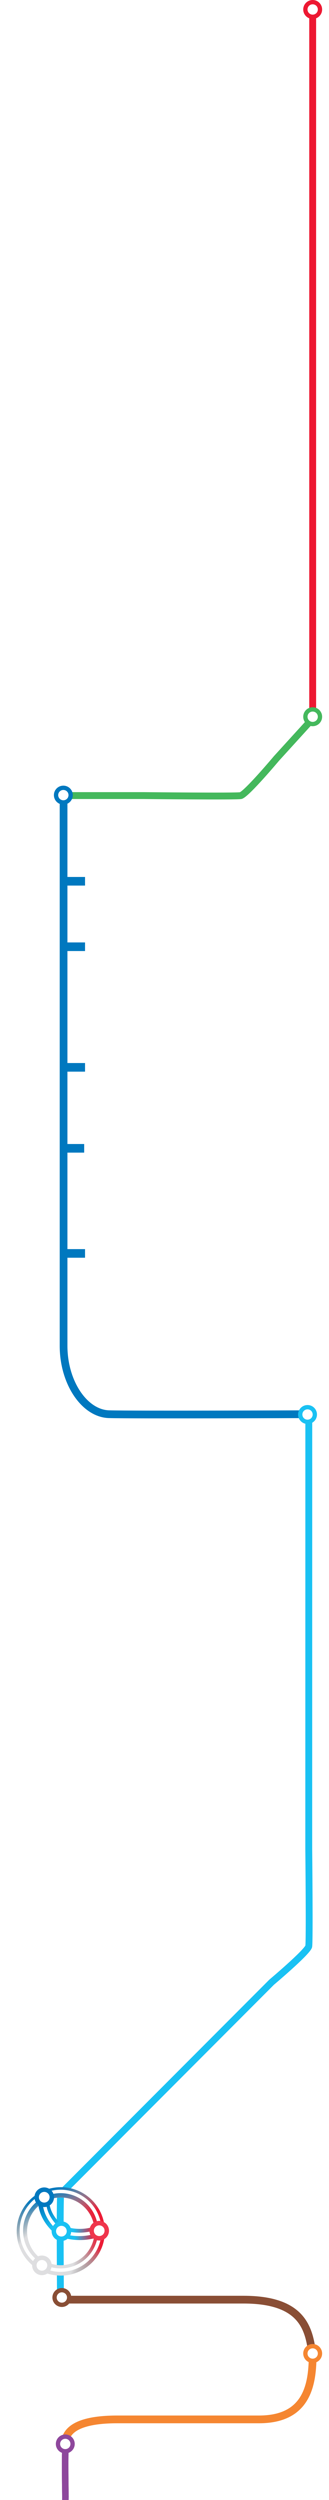 <svg width="383" height="2902" viewBox="0 0 383 2902" fill="none" xmlns="http://www.w3.org/2000/svg">
<path d="M360 16H368V830H360V16Z" fill="#ED1832"/>
<path fill-rule="evenodd" clip-rule="evenodd" d="M363.459 828.845L369.371 834.234L324.867 883.055L324.819 883.112C324.754 883.189 324.658 883.303 324.532 883.452C324.28 883.75 323.912 884.186 323.44 884.741C322.497 885.851 321.142 887.439 319.492 889.353C316.196 893.179 311.715 898.317 306.991 903.552C302.274 908.778 297.279 914.141 292.959 918.4C290.803 920.527 288.77 922.422 286.997 923.902C285.349 925.277 283.538 926.629 281.903 927.258C281.267 927.502 280.571 927.576 280.333 927.602L280.302 927.605C279.908 927.647 279.435 927.682 278.919 927.712C277.877 927.771 276.484 927.82 274.814 927.861C271.466 927.942 266.874 927.993 261.48 928.02C250.685 928.075 236.589 928.039 222.602 927.965C208.612 927.892 194.719 927.781 184.324 927.69C179.127 927.644 174.803 927.602 171.779 927.572C170.267 927.558 169.08 927.546 168.27 927.537L167.109 927.525L167.071 927.524L167.049 927.524L167.03 927.524L76.219 927.524L76.219 919.524L167.093 919.524L167.114 919.525L167.071 923.524C167.114 919.525 167.115 919.525 167.115 919.525L168.352 919.538C169.161 919.546 170.347 919.558 171.858 919.573C174.88 919.603 179.201 919.644 184.395 919.69C194.784 919.782 208.667 919.892 222.644 919.965C236.624 920.039 250.686 920.075 261.439 920.02C266.819 919.993 271.349 919.942 274.62 919.863C276.26 919.823 277.551 919.777 278.461 919.725C278.81 919.705 279.078 919.685 279.276 919.667C279.281 919.664 279.287 919.661 279.293 919.658C279.458 919.565 279.67 919.434 279.931 919.255C280.458 918.895 281.106 918.398 281.872 917.759C283.404 916.48 285.261 914.756 287.342 912.704C291.498 908.606 296.374 903.376 301.052 898.192C305.722 893.017 310.159 887.929 313.432 884.131C315.067 882.233 316.41 880.659 317.343 879.561C317.81 879.012 318.174 878.582 318.421 878.289C318.544 878.143 318.638 878.032 318.701 877.957L318.795 877.845C318.795 877.845 318.795 877.845 321.857 880.419L318.795 877.845L318.847 877.784L363.459 828.845ZM279.617 919.628C279.617 919.628 279.601 919.632 279.562 919.637C279.596 919.63 279.617 919.628 279.617 919.628Z" fill="#44B85C"/>
<circle cx="364" cy="832" r="11" fill="#44B85C"/>
<circle cx="364" cy="832" r="6" fill="white"/>
<circle cx="73.747" cy="923" r="11" fill="#0078BF"/>
<path d="M74 929C74 929 74 1519.43 74 1562.29C74 1605.14 98.457 1640.85 126.907 1641.65C155.356 1642.44 357 1641.65 357 1641.65" stroke="#0078BF" stroke-width="9"/>
<circle cx="73.747" cy="923" r="6" fill="white"/>
<rect x="77" y="1234" width="22" height="10" fill="#0078BF"/>
<rect x="76" y="1328" width="22" height="10" fill="#0078BF"/>
<rect x="77" y="1450" width="22" height="10" fill="#0078BF"/>
<rect x="77" y="1094" width="22" height="10" fill="#0078BF"/>
<rect x="77" y="1018" width="22" height="10" fill="#0078BF"/>
<path fill-rule="evenodd" clip-rule="evenodd" d="M74.843 2536.74L72.941 2549.93L318.946 2303.93L319.271 2303.65C319.569 2303.4 320.005 2303.03 320.561 2302.56C321.671 2301.62 323.26 2300.26 325.175 2298.62C329.003 2295.32 334.143 2290.84 339.381 2286.12C344.61 2281.41 349.976 2276.42 354.237 2272.1C356.365 2269.94 358.261 2267.91 359.742 2266.14C361.117 2264.49 362.471 2262.68 363.101 2261.05C363.345 2260.41 363.42 2259.72 363.445 2259.48L363.448 2259.45C363.491 2259.05 363.526 2258.58 363.556 2258.06C363.616 2257.02 363.666 2255.63 363.707 2253.96C363.79 2250.61 363.844 2246.02 363.874 2240.63C363.935 2229.83 363.906 2215.73 363.84 2201.75C363.774 2187.76 363.672 2173.86 363.586 2163.47C363.543 2158.27 363.504 2153.95 363.475 2150.92C363.461 2149.41 363.45 2148.23 363.442 2147.42L363.431 2146.25L363.43 2146.22L363.43 2146.19L363.43 2146.18L363.43 2146.18L363.48 1644H355.48L355.43 2146.23L355.43 2146.26L359.43 2146.21C355.43 2146.26 355.43 2146.26 355.43 2146.26L355.43 2146.26L355.442 2147.49C355.45 2148.3 355.462 2149.49 355.476 2151C355.504 2154.02 355.543 2158.34 355.586 2163.54C355.672 2173.93 355.775 2187.81 355.84 2201.79C355.906 2215.77 355.935 2229.83 355.874 2240.58C355.844 2245.96 355.791 2250.49 355.71 2253.76C355.669 2255.4 355.622 2256.69 355.569 2257.6C355.549 2257.95 355.529 2258.22 355.512 2258.42C355.508 2258.42 355.505 2258.43 355.502 2258.43C355.409 2258.6 355.277 2258.81 355.099 2259.07C354.738 2259.6 354.241 2260.25 353.602 2261.01C352.322 2262.54 350.597 2264.4 348.544 2266.48C344.443 2270.63 339.211 2275.51 334.024 2280.18C328.847 2284.85 323.756 2289.28 319.956 2292.55C318.057 2294.19 316.483 2295.53 315.384 2296.46C315.005 2296.78 314.682 2297.06 314.423 2297.28C314.306 2297.37 314.202 2297.46 314.112 2297.54C314.013 2297.62 313.735 2297.86 313.669 2297.91L313.668 2297.91C313.668 2297.91 314.472 2299.04 317.044 2302.1L313.668 2297.91L313.534 2298.03L74.843 2536.74ZM355.472 2258.76C355.472 2258.76 355.476 2258.74 355.481 2258.7C355.474 2258.74 355.472 2258.76 355.472 2258.76Z" fill="#19C1F3"/>
<path fill-rule="evenodd" clip-rule="evenodd" d="M74.571 2548.92C74.571 2548.92 74.567 2548.94 74.562 2548.97C74.569 2548.94 74.571 2548.92 74.571 2548.92Z" fill="#19C1F3"/>
<path fill-rule="evenodd" clip-rule="evenodd" d="M74.571 2548.92C74.571 2548.92 74.567 2548.94 74.562 2548.97C74.569 2548.94 74.571 2548.92 74.571 2548.92Z" fill="#19C1F3"/>
<path fill-rule="evenodd" clip-rule="evenodd" d="M76.168 2546.99C77.255 2545.69 78.712 2544.15 80.45 2542.44L74.843 2536.74C73.008 2538.54 71.349 2540.28 70.029 2541.86C68.784 2543.35 67.568 2545.01 66.948 2546.61C66.701 2547.25 66.626 2547.94 66.6 2548.18L66.596 2548.21C66.552 2548.6 66.517 2549.08 66.486 2549.59C66.423 2550.63 66.37 2552.03 66.325 2553.7C66.234 2557.05 66.17 2561.64 66.127 2567.03C66.042 2577.83 66.038 2591.92 66.072 2605.91C66.106 2619.9 66.177 2633.79 66.239 2644.19C66.27 2649.39 66.299 2653.71 66.321 2656.73C66.331 2658.25 66.34 2659.43 66.346 2660.24L66.342 2670H70.247H74.352L74.355 2661.42L74.346 2660.18C74.34 2659.37 74.331 2658.19 74.321 2656.68C74.299 2653.65 74.27 2649.33 74.239 2644.14C74.177 2633.75 74.106 2619.87 74.072 2605.89C74.038 2591.91 74.042 2577.85 74.127 2567.09C74.17 2561.71 74.233 2557.18 74.322 2553.91C74.366 2552.27 74.416 2550.98 74.471 2550.07C74.493 2549.72 74.513 2549.44 74.532 2549.24C74.757 2548.83 75.251 2548.09 76.168 2546.99ZM74.571 2548.92C74.571 2548.92 74.567 2548.94 74.562 2548.97C74.569 2548.94 74.571 2548.92 74.571 2548.92Z" fill="#19C1F3"/>
<g filter="url(#filter0_b)">
<path d="M90.532 2549.49C68.022 2538.58 40.932 2547.99 30.024 2570.5C19.117 2593.01 28.523 2620.1 51.033 2631.01C73.543 2641.91 100.633 2632.51 111.541 2610C122.448 2587.49 113.042 2560.4 90.532 2549.49Z" stroke="url(#paint0_radial)" stroke-width="12"/>
</g>
<g filter="url(#filter1_b)">
<path d="M90.75 2549.04C67.991 2538.01 40.602 2547.52 29.574 2570.28C18.547 2593.04 28.056 2620.43 50.815 2631.46C73.573 2642.48 100.963 2632.97 111.991 2610.22C123.018 2587.46 113.509 2560.07 90.75 2549.04Z" stroke="url(#paint1_radial)" stroke-width="11"/>
</g>
<g filter="url(#filter2_b)">
<path d="M90.532 2549.49C68.022 2538.58 40.932 2547.99 30.024 2570.5C19.117 2593.01 28.523 2620.1 51.033 2631.01C73.543 2641.91 100.633 2632.51 111.541 2610C122.448 2587.49 113.042 2560.4 90.532 2549.49Z" stroke="url(#paint2_radial)" stroke-width="12"/>
</g>
<g filter="url(#filter3_b)">
<path d="M90.532 2549.49C68.022 2538.58 40.932 2547.99 30.024 2570.5C19.117 2593.01 28.523 2620.1 51.033 2631.01C73.543 2641.91 100.633 2632.51 111.541 2610C122.448 2587.49 113.042 2560.4 90.532 2549.49Z" stroke="url(#paint3_radial)" stroke-width="12"/>
</g>
<path d="M118.185 2588.46C94.231 2599.19 73.119 2590.54 73.119 2590.54" stroke="url(#paint4_linear)" stroke-width="13"/>
<path d="M117.481 2588.37C93.528 2599.1 72.416 2590.44 72.416 2590.44" stroke="white" stroke-width="4"/>
<path d="M70.489 2590.03C44.35 2568.43 51.834 2547.1 51.834 2547.1" stroke="url(#paint5_linear)" stroke-width="13"/>
<path d="M90.455 2548.46C67.759 2537.46 40.446 2546.95 29.448 2569.64C18.451 2592.34 27.934 2619.65 50.63 2630.65C73.326 2641.65 100.639 2632.16 111.636 2609.47C122.634 2586.77 113.15 2559.46 90.455 2548.46Z" stroke="white" stroke-width="4"/>
<path d="M71.246 2590.48C45.107 2568.89 52.591 2547.56 52.591 2547.56" stroke="white" stroke-width="4"/>
<circle cx="115.494" cy="2589.46" r="11.398" transform="rotate(-64.147 115.494 2589.46)" fill="#EF354C"/>
<circle cx="51.503" cy="2550.62" r="11.398" transform="rotate(-64.147 51.503 2550.62)" fill="#0078BF"/>
<circle cx="71.475" cy="2590.01" r="11.398" transform="rotate(-64.147 71.475 2590.01)" fill="#19C1F3"/>
<circle cx="48.797" cy="2629.68" r="11.398" transform="rotate(-64.147 48.797 2629.68)" fill="#DEDEE0"/>
<circle cx="115.494" cy="2589.46" r="6.217" transform="rotate(-64.147 115.494 2589.46)" fill="white"/>
<circle cx="51.503" cy="2550.62" r="6.217" transform="rotate(-64.147 51.503 2550.62)" fill="white"/>
<circle cx="71.475" cy="2590.01" r="6.217" transform="rotate(-64.147 71.475 2590.01)" fill="white"/>
<circle cx="48.797" cy="2629.68" r="6.217" transform="rotate(-64.147 48.797 2629.68)" fill="white"/>
<path d="M69.552 2669.5C142.552 2669.5 189.552 2669.5 283.552 2669.5C353.052 2669.5 359.742 2704.09 363.552 2732.5" stroke="#894E35" stroke-width="9"/>
<path d="M364 2732C364 2766 359 2808.5 301.5 2808.5C260.133 2808.5 199 2808.5 136.5 2808.5C74 2808.5 75.5 2832 75.5 2840" stroke="#F58631" stroke-width="9"/>
<circle cx="358" cy="1642" r="11" fill="#19C1F3"/>
<circle cx="358" cy="1642" r="6" fill="white"/>
<circle cx="72" cy="2667" r="11" fill="#894E35"/>
<circle cx="72" cy="2667" r="6" fill="white"/>
<circle cx="364" cy="2732" r="11" fill="#F58631"/>
<circle cx="364" cy="2732" r="6" fill="white"/>
<path d="M79.712 2850.82C79.749 2848.11 79.806 2845.82 79.889 2844.18V2842.35L72.386 2842C72.327 2842.53 72.277 2843.23 72.235 2844.07C72.151 2845.76 72.093 2848.07 72.056 2850.79C71.982 2856.24 71.989 2863.34 72.032 2870.39C72.075 2877.45 72.153 2884.45 72.22 2889.69C72.254 2892.32 72.284 2894.5 72.307 2896.02C72.318 2896.78 72.328 2897.38 72.334 2897.79L72.343 2898.37L72.344 2898.4L72.344 2898.41L72.307 2902H74.871H79.876L80 2898.38L80 2898.38L79.99 2897.76C79.984 2897.35 79.975 2896.75 79.963 2895.99C79.941 2894.47 79.876 2889.67 79.876 2889.67C79.876 2889.67 79.731 2877.43 79.688 2870.38C79.646 2863.33 79.638 2856.24 79.712 2850.82Z" fill="#8E479C"/>
<circle cx="76" cy="2837" r="11" fill="#8E479C"/>
<circle cx="76" cy="2837" r="6" fill="white"/>
<path d="M79.712 2851.67C79.749 2849.01 79.806 2846.76 79.889 2845.14V2843.35L72.386 2843C72.327 2843.52 72.277 2844.21 72.235 2845.03C72.151 2846.69 72.093 2848.97 72.056 2851.65C71.982 2857 71.989 2863.99 72.032 2870.92C72.075 2877.86 72.153 2884.75 72.22 2889.9C72.254 2892.48 72.284 2894.62 72.307 2896.12C72.318 2896.87 72.328 2897.46 72.334 2897.86L72.343 2898.44L72.344 2898.46L72.344 2898.47L72.307 2902H74.871H79.876L80 2898.44L80 2898.44L79.99 2897.83C79.984 2897.43 79.975 2896.84 79.963 2896.09C79.941 2894.59 79.876 2889.87 79.876 2889.87C79.876 2889.87 79.731 2877.84 79.688 2870.91C79.646 2863.98 79.638 2857.01 79.712 2851.67Z" fill="#8E479C"/>
<circle cx="364" cy="11" r="11" fill="#ED1832"/>
<circle cx="364" cy="11" r="6" fill="white"/>
<defs>
<filter id="filter0_b" x="-1.741" y="2517.72" width="145.047" height="145.047" filterUnits="userSpaceOnUse" color-interpolation-filters="sRGB">
<feFlood flood-opacity="0" result="BackgroundImageFix"/>
<feGaussianBlur in="BackgroundImage" stdDeviation="2"/>
<feComposite in2="SourceAlpha" operator="in" result="effect1_backgroundBlur"/>
<feBlend mode="normal" in="SourceGraphic" in2="effect1_backgroundBlur" result="shape"/>
</filter>
<filter id="filter1_b" x="-1.741" y="2517.72" width="145.047" height="145.047" filterUnits="userSpaceOnUse" color-interpolation-filters="sRGB">
<feFlood flood-opacity="0" result="BackgroundImageFix"/>
<feGaussianBlur in="BackgroundImage" stdDeviation="2"/>
<feComposite in2="SourceAlpha" operator="in" result="effect1_backgroundBlur"/>
<feBlend mode="normal" in="SourceGraphic" in2="effect1_backgroundBlur" result="shape"/>
</filter>
<filter id="filter2_b" x="-1.741" y="2517.72" width="145.047" height="145.047" filterUnits="userSpaceOnUse" color-interpolation-filters="sRGB">
<feFlood flood-opacity="0" result="BackgroundImageFix"/>
<feGaussianBlur in="BackgroundImage" stdDeviation="2"/>
<feComposite in2="SourceAlpha" operator="in" result="effect1_backgroundBlur"/>
<feBlend mode="normal" in="SourceGraphic" in2="effect1_backgroundBlur" result="shape"/>
</filter>
<filter id="filter3_b" x="-1.741" y="2517.72" width="145.047" height="145.047" filterUnits="userSpaceOnUse" color-interpolation-filters="sRGB">
<feFlood flood-opacity="0" result="BackgroundImageFix"/>
<feGaussianBlur in="BackgroundImage" stdDeviation="2"/>
<feComposite in2="SourceAlpha" operator="in" result="effect1_backgroundBlur"/>
<feBlend mode="normal" in="SourceGraphic" in2="effect1_backgroundBlur" result="shape"/>
</filter>
<radialGradient id="paint0_radial" cx="0" cy="0" r="1" gradientUnits="userSpaceOnUse" gradientTransform="translate(50.754 2544.85) rotate(93.258) scale(90.347 102.156)">
<stop stop-color="#0078BF"/>
<stop offset="0.969" stop-color="#A1A2A3"/>
</radialGradient>
<radialGradient id="paint1_radial" cx="0" cy="0" r="1" gradientUnits="userSpaceOnUse" gradientTransform="translate(55.993 2537.6) rotate(96.077) scale(98 64.674)">
<stop offset="0.348" stop-color="#0078BF"/>
<stop offset="0.969" stop-color="#A1A2A3" stop-opacity="0"/>
</radialGradient>
<radialGradient id="paint2_radial" cx="0" cy="0" r="1" gradientUnits="userSpaceOnUse" gradientTransform="translate(118.94 2587.1) rotate(176.828) scale(97.171 64.127)">
<stop offset="0.348" stop-color="#ED1B35"/>
<stop offset="0.969" stop-color="#A1A2A3" stop-opacity="0"/>
</radialGradient>
<radialGradient id="paint3_radial" cx="0" cy="0" r="1" gradientUnits="userSpaceOnUse" gradientTransform="translate(46.975 2632.25) rotate(-61.992) scale(96.433 63.64)">
<stop offset="0.546" stop-color="#DEDEE0"/>
<stop offset="0.969" stop-color="#A1A2A3" stop-opacity="0"/>
</radialGradient>
<linearGradient id="paint4_linear" x1="118.954" y1="2588.26" x2="80.078" y2="2592.45" gradientUnits="userSpaceOnUse">
<stop offset="0.25" stop-color="#ED1B35"/>
<stop offset="0.849" stop-color="#19C1F3"/>
</linearGradient>
<linearGradient id="paint5_linear" x1="65.611" y1="2584.29" x2="55.66" y2="2557.43" gradientUnits="userSpaceOnUse">
<stop stop-color="#19C1F3"/>
<stop offset="1" stop-color="#0078BF"/>
</linearGradient>
</defs>
</svg>
